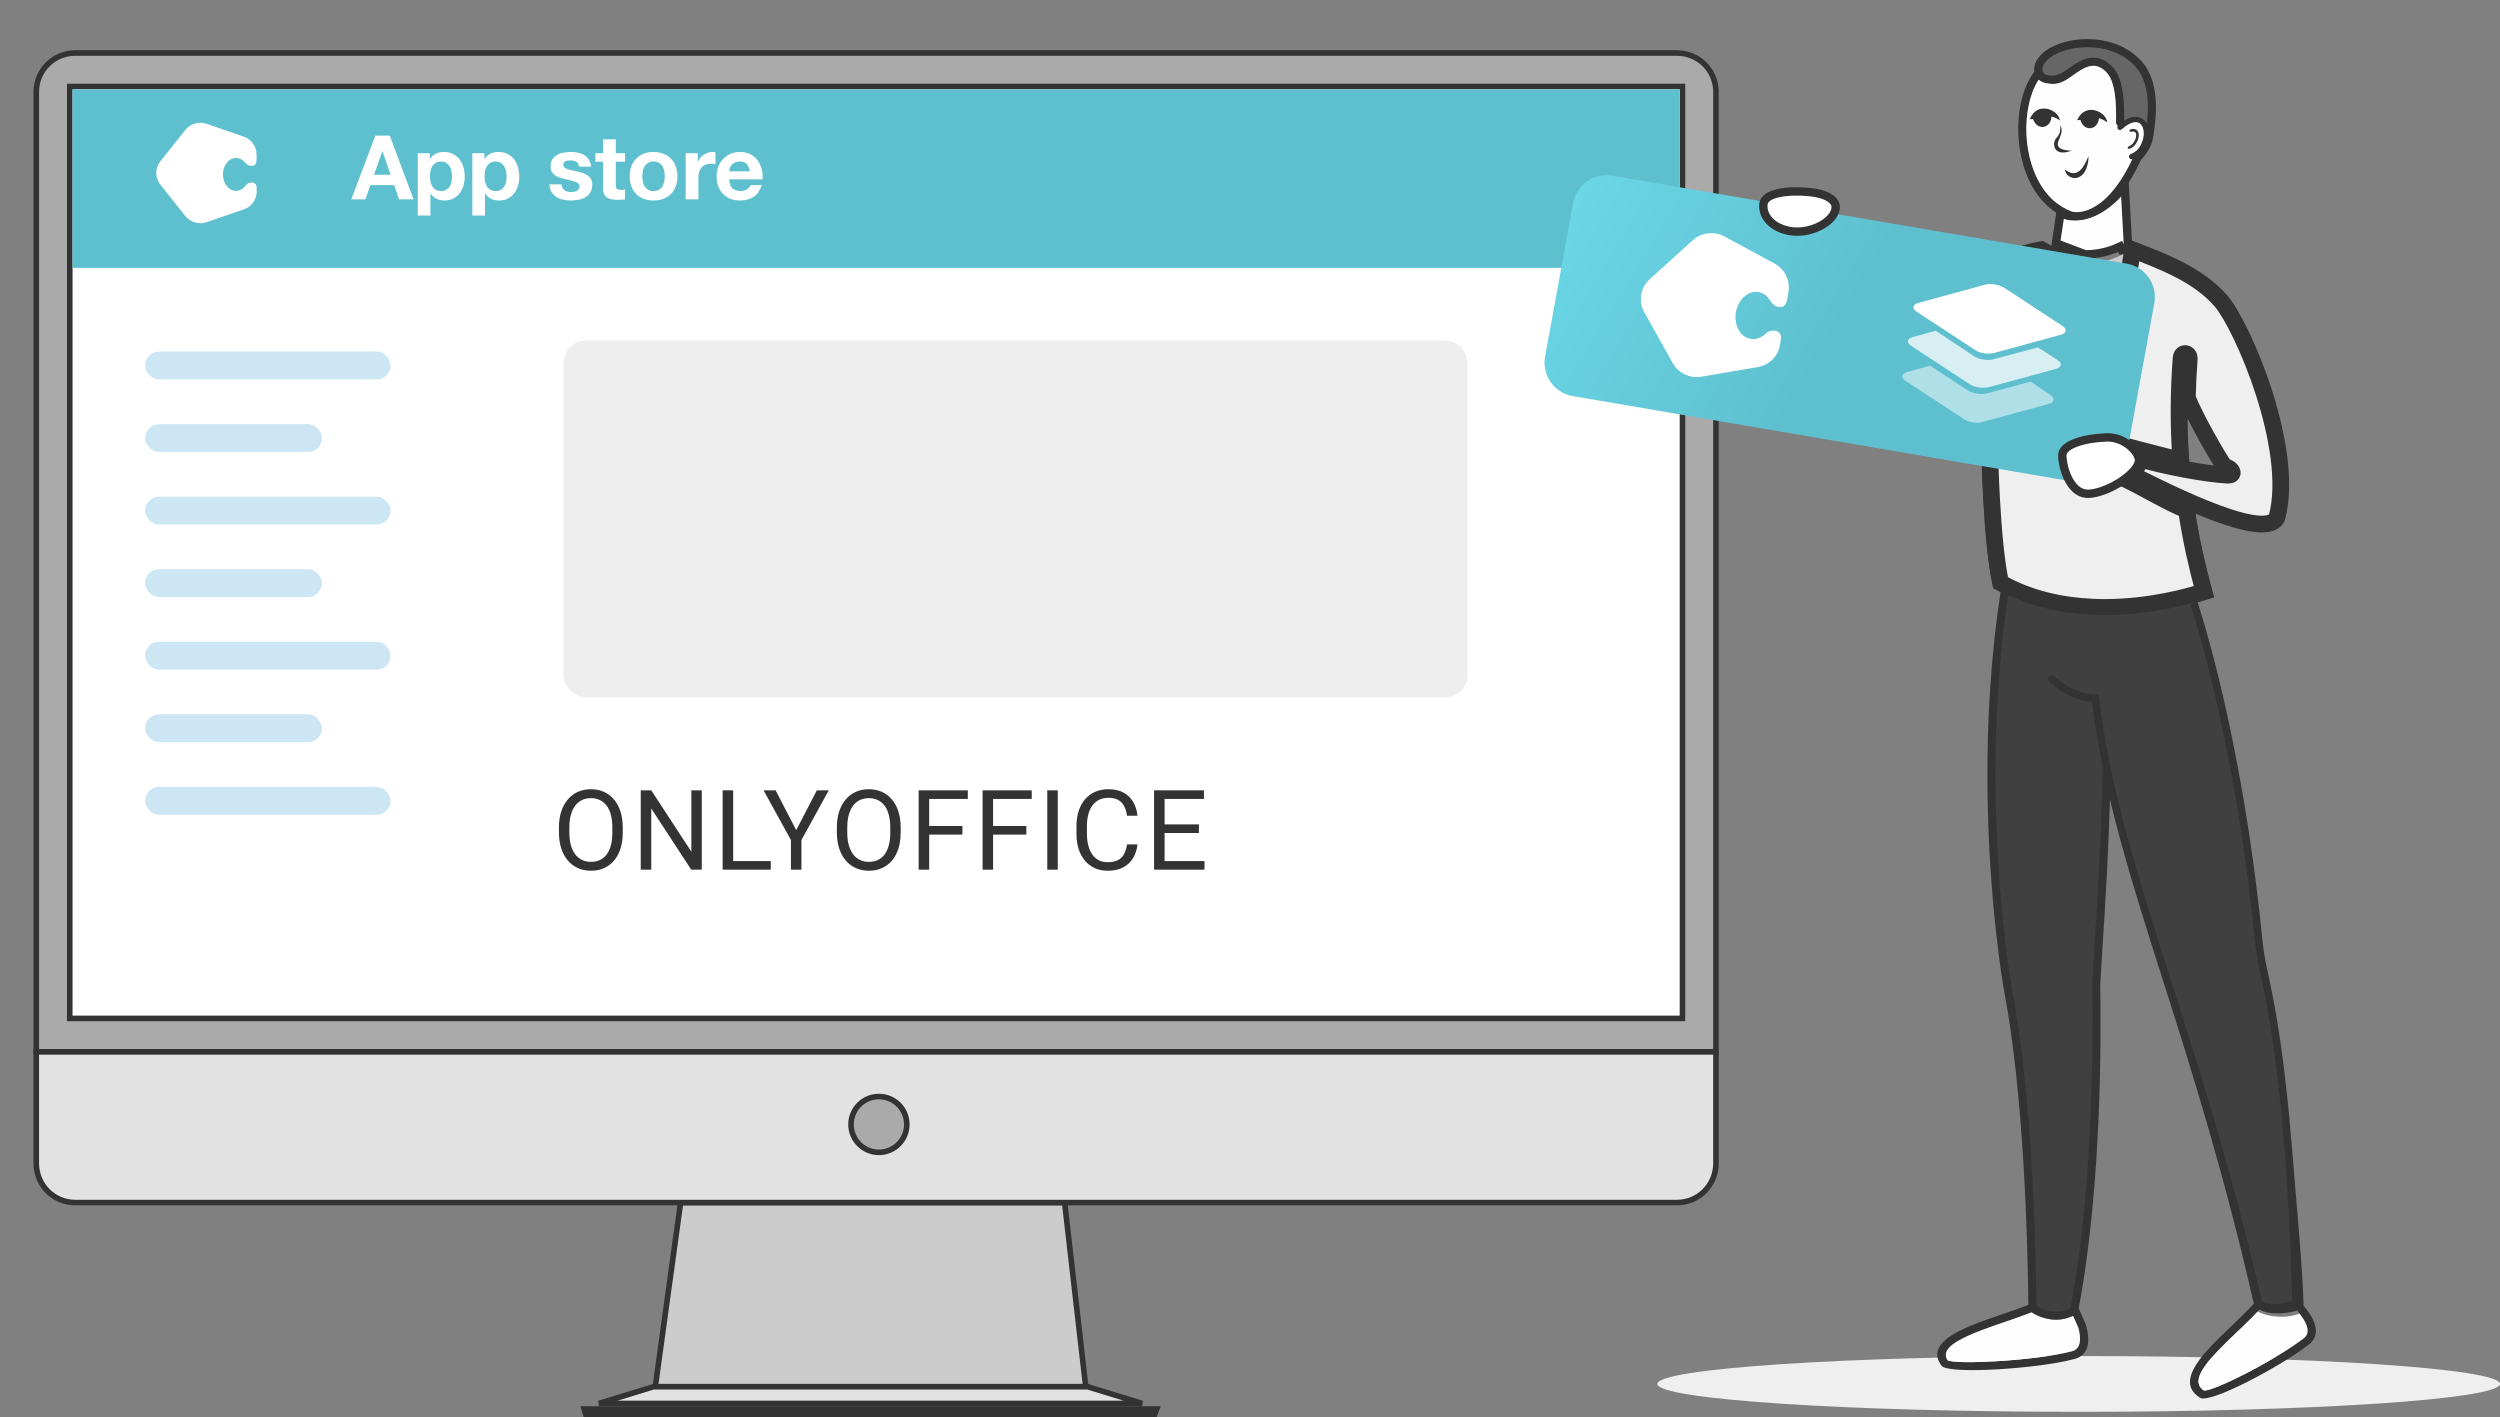<svg width="448" height="254" viewBox="0 0 448 254" fill="none" xmlns="http://www.w3.org/2000/svg">
<rect x="0" y="0" width="448" height="254" fill="#808080" stroke="none"/>
<path d="M307.495 16.496V188.5H6.5V16.496C6.5 12.594 9.6 9.5 13.505 9.5H300.495C304.315 9.5 307.358 12.454 307.495 16.23V16.496Z" fill="#AAAAAA" stroke="#333333"/>
<path d="M12.5 182.5V15.5H301.5V182.5H12.5Z" fill="white" stroke="#333333"/>
<path d="M301 16H13V48H301V16Z" fill="#5EC0CF"/>
<path d="M67.026 31.308H69.987L68.546 27.116H68.514L67.026 31.308ZM67.266 24.3H69.843L74.115 35.724H71.507L70.642 33.18H66.371L65.475 35.724H62.947L67.266 24.3ZM79.036 34.236C79.409 34.236 79.718 34.161 79.964 34.012C80.22 33.863 80.422 33.671 80.572 33.436C80.732 33.191 80.844 32.908 80.908 32.588C80.972 32.268 81.004 31.943 81.004 31.612C81.004 31.281 80.966 30.956 80.892 30.636C80.828 30.316 80.716 30.033 80.556 29.788C80.396 29.532 80.188 29.329 79.932 29.18C79.686 29.02 79.382 28.94 79.02 28.94C78.646 28.94 78.332 29.02 78.076 29.18C77.83 29.329 77.628 29.527 77.468 29.772C77.318 30.017 77.212 30.3 77.148 30.62C77.084 30.94 77.052 31.271 77.052 31.612C77.052 31.943 77.084 32.268 77.148 32.588C77.222 32.908 77.334 33.191 77.484 33.436C77.644 33.671 77.852 33.863 78.108 34.012C78.364 34.161 78.673 34.236 79.036 34.236ZM74.86 27.452H77.02V28.508H77.052C77.329 28.06 77.681 27.735 78.108 27.532C78.534 27.329 79.004 27.228 79.516 27.228C80.166 27.228 80.726 27.351 81.196 27.596C81.665 27.841 82.054 28.167 82.364 28.572C82.673 28.977 82.902 29.452 83.052 29.996C83.201 30.529 83.276 31.089 83.276 31.676C83.276 32.231 83.201 32.764 83.052 33.276C82.902 33.788 82.673 34.241 82.364 34.636C82.065 35.031 81.686 35.345 81.228 35.58C80.78 35.815 80.252 35.932 79.644 35.932C79.132 35.932 78.657 35.831 78.22 35.628C77.793 35.415 77.441 35.105 77.164 34.7H77.132V38.62H74.86V27.452ZM88.817 34.236C89.19 34.236 89.499 34.161 89.745 34.012C90.001 33.863 90.204 33.671 90.353 33.436C90.513 33.191 90.625 32.908 90.689 32.588C90.753 32.268 90.785 31.943 90.785 31.612C90.785 31.281 90.748 30.956 90.673 30.636C90.609 30.316 90.497 30.033 90.337 29.788C90.177 29.532 89.969 29.329 89.713 29.18C89.468 29.02 89.163 28.94 88.801 28.94C88.427 28.94 88.113 29.02 87.857 29.18C87.612 29.329 87.409 29.527 87.249 29.772C87.1 30.017 86.993 30.3 86.929 30.62C86.865 30.94 86.833 31.271 86.833 31.612C86.833 31.943 86.865 32.268 86.929 32.588C87.004 32.908 87.115 33.191 87.265 33.436C87.425 33.671 87.633 33.863 87.889 34.012C88.145 34.161 88.454 34.236 88.817 34.236ZM84.641 27.452H86.801V28.508H86.833C87.11 28.06 87.462 27.735 87.889 27.532C88.316 27.329 88.785 27.228 89.297 27.228C89.948 27.228 90.507 27.351 90.977 27.596C91.446 27.841 91.835 28.167 92.145 28.572C92.454 28.977 92.683 29.452 92.833 29.996C92.982 30.529 93.057 31.089 93.057 31.676C93.057 32.231 92.982 32.764 92.833 33.276C92.683 33.788 92.454 34.241 92.145 34.636C91.846 35.031 91.468 35.345 91.009 35.58C90.561 35.815 90.033 35.932 89.425 35.932C88.913 35.932 88.438 35.831 88.001 35.628C87.574 35.415 87.222 35.105 86.945 34.7H86.913V38.62H84.641V27.452ZM100.635 33.036C100.635 33.281 100.683 33.495 100.779 33.676C100.886 33.847 101.019 33.991 101.179 34.108C101.339 34.215 101.521 34.295 101.723 34.348C101.937 34.401 102.155 34.428 102.379 34.428C102.539 34.428 102.705 34.412 102.875 34.38C103.057 34.337 103.217 34.279 103.355 34.204C103.505 34.119 103.627 34.012 103.723 33.884C103.819 33.745 103.867 33.575 103.867 33.372C103.867 33.031 103.638 32.775 103.179 32.604C102.731 32.433 102.102 32.263 101.291 32.092C100.961 32.017 100.635 31.932 100.315 31.836C100.006 31.729 99.729 31.596 99.483 31.436C99.238 31.265 99.041 31.057 98.891 30.812C98.742 30.556 98.667 30.247 98.667 29.884C98.667 29.351 98.769 28.913 98.971 28.572C99.185 28.231 99.462 27.964 99.803 27.772C100.145 27.569 100.529 27.431 100.955 27.356C101.382 27.271 101.819 27.228 102.267 27.228C102.715 27.228 103.147 27.271 103.563 27.356C103.99 27.441 104.369 27.585 104.699 27.788C105.03 27.991 105.302 28.263 105.515 28.604C105.739 28.935 105.873 29.356 105.915 29.868H103.755C103.723 29.431 103.558 29.137 103.259 28.988C102.961 28.828 102.609 28.748 102.203 28.748C102.075 28.748 101.937 28.759 101.787 28.78C101.638 28.791 101.499 28.823 101.371 28.876C101.254 28.929 101.153 29.009 101.067 29.116C100.982 29.212 100.939 29.345 100.939 29.516C100.939 29.719 101.014 29.884 101.163 30.012C101.313 30.14 101.505 30.247 101.739 30.332C101.985 30.407 102.262 30.476 102.571 30.54C102.881 30.604 103.195 30.673 103.515 30.748C103.846 30.823 104.166 30.913 104.475 31.02C104.795 31.127 105.078 31.271 105.323 31.452C105.569 31.623 105.766 31.841 105.915 32.108C106.065 32.364 106.139 32.684 106.139 33.068C106.139 33.612 106.027 34.071 105.803 34.444C105.59 34.807 105.307 35.1 104.955 35.324C104.603 35.548 104.198 35.703 103.739 35.788C103.291 35.884 102.833 35.932 102.363 35.932C101.883 35.932 101.414 35.884 100.955 35.788C100.497 35.692 100.086 35.532 99.723 35.308C99.371 35.084 99.078 34.791 98.843 34.428C98.619 34.055 98.497 33.591 98.475 33.036H100.635ZM110.349 27.452H112.013V28.972H110.349V33.068C110.349 33.452 110.413 33.708 110.541 33.836C110.669 33.964 110.925 34.028 111.309 34.028C111.437 34.028 111.56 34.023 111.677 34.012C111.794 34.001 111.906 33.985 112.013 33.964V35.724C111.821 35.756 111.608 35.777 111.373 35.788C111.138 35.799 110.909 35.804 110.685 35.804C110.333 35.804 109.997 35.777 109.677 35.724C109.368 35.681 109.09 35.591 108.845 35.452C108.61 35.313 108.424 35.116 108.285 34.86C108.146 34.604 108.077 34.268 108.077 33.852V28.972H106.701V27.452H108.077V24.972H110.349V27.452ZM115.11 31.596C115.11 31.927 115.142 32.252 115.206 32.572C115.27 32.881 115.377 33.164 115.526 33.42C115.686 33.665 115.894 33.863 116.15 34.012C116.406 34.161 116.726 34.236 117.11 34.236C117.494 34.236 117.814 34.161 118.07 34.012C118.337 33.863 118.545 33.665 118.694 33.42C118.854 33.164 118.966 32.881 119.03 32.572C119.094 32.252 119.126 31.927 119.126 31.596C119.126 31.265 119.094 30.94 119.03 30.62C118.966 30.3 118.854 30.017 118.694 29.772C118.545 29.527 118.337 29.329 118.07 29.18C117.814 29.02 117.494 28.94 117.11 28.94C116.726 28.94 116.406 29.02 116.15 29.18C115.894 29.329 115.686 29.527 115.526 29.772C115.377 30.017 115.27 30.3 115.206 30.62C115.142 30.94 115.11 31.265 115.11 31.596ZM112.838 31.596C112.838 30.935 112.939 30.337 113.142 29.804C113.345 29.26 113.633 28.801 114.006 28.428C114.379 28.044 114.827 27.751 115.35 27.548C115.873 27.335 116.459 27.228 117.11 27.228C117.761 27.228 118.347 27.335 118.87 27.548C119.403 27.751 119.857 28.044 120.23 28.428C120.603 28.801 120.891 29.26 121.094 29.804C121.297 30.337 121.398 30.935 121.398 31.596C121.398 32.257 121.297 32.855 121.094 33.388C120.891 33.921 120.603 34.38 120.23 34.764C119.857 35.137 119.403 35.425 118.87 35.628C118.347 35.831 117.761 35.932 117.11 35.932C116.459 35.932 115.873 35.831 115.35 35.628C114.827 35.425 114.379 35.137 114.006 34.764C113.633 34.38 113.345 33.921 113.142 33.388C112.939 32.855 112.838 32.257 112.838 31.596ZM122.875 27.452H125.035V28.988H125.067C125.174 28.732 125.318 28.497 125.499 28.284C125.681 28.06 125.889 27.873 126.123 27.724C126.358 27.564 126.609 27.441 126.875 27.356C127.142 27.271 127.419 27.228 127.707 27.228C127.857 27.228 128.022 27.255 128.203 27.308V29.42C128.097 29.399 127.969 29.383 127.819 29.372C127.67 29.351 127.526 29.34 127.387 29.34C126.971 29.34 126.619 29.409 126.331 29.548C126.043 29.687 125.809 29.879 125.627 30.124C125.457 30.359 125.334 30.636 125.259 30.956C125.185 31.276 125.147 31.623 125.147 31.996V35.724H122.875V27.452ZM134.381 30.7C134.274 30.124 134.082 29.687 133.805 29.388C133.538 29.089 133.127 28.94 132.573 28.94C132.21 28.94 131.906 29.004 131.661 29.132C131.426 29.249 131.234 29.399 131.085 29.58C130.946 29.761 130.845 29.953 130.781 30.156C130.727 30.359 130.695 30.54 130.685 30.7H134.381ZM130.685 32.14C130.717 32.876 130.903 33.409 131.245 33.74C131.586 34.071 132.077 34.236 132.717 34.236C133.175 34.236 133.57 34.124 133.901 33.9C134.231 33.665 134.434 33.42 134.509 33.164H136.509C136.189 34.156 135.698 34.865 135.037 35.292C134.375 35.719 133.575 35.932 132.637 35.932C131.986 35.932 131.399 35.831 130.877 35.628C130.354 35.415 129.911 35.116 129.549 34.732C129.186 34.348 128.903 33.889 128.701 33.356C128.509 32.823 128.413 32.236 128.413 31.596C128.413 30.977 128.514 30.401 128.717 29.868C128.919 29.335 129.207 28.876 129.581 28.492C129.954 28.097 130.397 27.788 130.909 27.564C131.431 27.34 132.007 27.228 132.637 27.228C133.341 27.228 133.954 27.367 134.477 27.644C134.999 27.911 135.426 28.273 135.757 28.732C136.098 29.191 136.343 29.713 136.493 30.3C136.642 30.887 136.695 31.5 136.653 32.14H130.685Z" fill="white"/>
<path d="M194 248.5H194.561L194.497 247.943L190.831 215.943L190.78 215.5H190.334H122.4H121.964L121.905 215.932L117.505 247.932L117.427 248.5H118H194Z" fill="#CCCCCC" stroke="#333333"/>
<path d="M6.5 208.442V188.5H307.5V208.442C307.5 212.382 304.396 215.5 300.495 215.5H13.505C9.599 215.5 6.5 212.383 6.5 208.442Z" fill="#E2E2E2" stroke="#333333"/>
<path d="M107.333 251.5L117.106 248.5H194.894L204.667 251.5H107.333Z" fill="#E2E2E2" stroke="#333333"/>
<path d="M207.281 252.5L206.909 253.5H104.986L104.677 252.5H207.281Z" fill="#AAAAAA" stroke="#333333"/>
<path d="M162.5 201.497C162.5 204.26 160.259 206.5 157.5 206.5C154.741 206.5 152.5 204.26 152.5 201.497C152.5 198.74 154.74 196.5 157.5 196.5C160.26 196.5 162.5 198.735 162.5 201.497Z" fill="#AAAAAA" stroke="#333333"/>
<path d="M372.5 253C414.197 253 448 250.761 448 248C448 245.239 414.197 243 372.5 243C330.803 243 297 245.239 297 248C297 250.761 330.803 253 372.5 253Z" fill="#EFEFEF"/>
<path fill-rule="evenodd" clip-rule="evenodd" d="M380.649 21.639C380.687 19.825 380.62 18.308 380.471 17.045C380.284 15.504 379.962 14.319 379.539 13.421C379.227 12.758 378.756 12.12 378.185 11.606C377.642 11.112 376.998 10.718 376.306 10.507C375.442 10.243 374.601 10.296 373.785 10.545C373.021 10.776 372.291 11.179 371.575 11.649C371.22 11.88 370.912 12.101 370.619 12.312C369.404 13.181 368.433 13.877 366.69 13.406C366.57 13.373 366.454 13.315 366.358 13.234C366.219 13.114 366.109 12.95 366.051 12.758C365.989 12.552 365.984 12.312 366.056 12.043C366.128 11.765 366.291 11.462 366.555 11.15L366.589 11.102C366.685 10.968 366.805 10.833 366.944 10.699C368.116 9.556 370.456 8.673 373.117 8.491C375.797 8.308 378.775 8.86 381.177 10.598C381.638 10.929 382.075 11.304 382.488 11.731C383.464 12.734 384.213 14.131 384.602 16.032C384.938 17.679 385.005 19.7 384.717 22.167C384.583 21.922 384.419 21.706 384.227 21.524C383.857 21.178 383.387 20.967 382.83 20.938C382.21 20.905 381.475 21.111 380.649 21.639Z" fill="#666666" stroke="#666666" stroke-width="0.216" stroke-miterlimit="22.926"/>
<path d="M369.14 43.859L368.39 43.854L368.39 43.8L368.398 43.747L369.099 39.086L369.24 38.154L370.117 38.501C370.22 38.542 370.331 38.58 370.463 38.624L370.469 38.627C370.469 38.627 370.471 38.627 370.473 38.628C370.504 38.636 370.702 38.69 371.048 38.726C371.424 38.766 371.957 38.783 372.608 38.705C373.905 38.548 375.692 38.008 377.664 36.465L377.665 36.464C378.274 35.988 378.909 35.411 379.557 34.714L380.759 33.42L380.856 35.183L381.327 43.803L381.353 44.276L380.937 44.502C380.717 44.623 380.488 44.743 380.249 44.854C380.248 44.854 380.248 44.855 380.247 44.855L379.93 44.175C377.944 45.115 375.686 45.617 373.673 45.573L369.14 43.859ZM369.14 43.859C368.39 43.854 368.39 43.855 368.39 43.855L368.39 43.856L368.39 43.858L368.39 43.861L368.39 43.868L368.39 43.882C368.39 43.892 368.391 43.902 368.392 43.913C368.393 43.935 368.396 43.961 368.401 43.99C368.411 44.045 368.432 44.128 368.481 44.219C368.511 44.274 368.552 44.333 368.608 44.389C369.76 45.727 371.672 46.282 373.657 46.323L369.14 43.859Z" fill="#FEFEFE" stroke="#333333" stroke-width="1.5"/>
<path fill-rule="evenodd" clip-rule="evenodd" d="M364.946 12.384C364.081 13.354 363.375 14.597 362.842 16.023C361.684 19.133 361.343 23.137 361.977 26.963C362.616 30.822 364.25 34.528 367.021 37.005C368.097 37.965 369.346 38.743 370.773 39.276C370.984 39.357 374.13 40.241 377.867 37.029C379.712 35.44 381.744 32.834 383.68 28.595L382.354 27.99C380.519 32.013 378.626 34.456 376.921 35.92C373.794 38.608 371.436 37.965 371.282 37.908C370.033 37.447 368.943 36.765 368.001 35.92C365.494 33.678 364.014 30.285 363.423 26.727C362.828 23.142 363.14 19.407 364.211 16.532C364.682 15.274 365.292 14.184 366.036 13.354L364.946 12.384Z" fill="#333333"/>
<path fill-rule="evenodd" clip-rule="evenodd" d="M380.615 22.676C380.706 20.391 380.649 18.538 380.466 17.045C380.279 15.504 379.957 14.318 379.534 13.421C379.222 12.758 378.751 12.12 378.18 11.606C377.637 11.112 376.993 10.718 376.302 10.507C375.437 10.243 374.596 10.296 373.78 10.545C373.016 10.776 372.286 11.179 371.57 11.649C371.215 11.88 370.907 12.101 370.614 12.312C369.399 13.181 368.429 13.877 366.685 13.406C366.565 13.373 366.45 13.315 366.354 13.233C366.214 13.114 366.104 12.95 366.046 12.758C365.984 12.552 365.979 12.312 366.051 12.043C366.123 11.765 366.286 11.462 366.551 11.15L366.584 11.102C366.68 10.968 366.8 10.833 366.94 10.699C368.112 9.556 370.451 8.673 373.112 8.491C375.792 8.308 378.771 8.86 381.172 10.598C381.633 10.929 382.071 11.304 382.484 11.731C383.459 12.734 384.208 14.131 384.597 16.032C384.957 17.803 385.005 20.002 384.645 22.724L384.592 23.137C384.41 24.562 384.295 25.451 383.416 26.67C383.291 26.843 383.147 27.03 382.978 27.232C382.834 27.409 382.666 27.601 382.474 27.803L382.642 28.408L383.54 28.796C383.728 28.595 383.915 28.384 384.098 28.158C384.266 27.956 384.429 27.745 384.592 27.52C385.683 26.003 385.817 24.975 386.033 23.324L386.086 22.911C386.471 20.021 386.413 17.66 386.019 15.739C385.572 13.541 384.684 11.904 383.521 10.713C383.05 10.229 382.546 9.801 382.018 9.417C379.309 7.454 375.985 6.835 373.002 7.036C369.999 7.238 367.309 8.289 365.907 9.652C365.724 9.83 365.561 10.017 365.417 10.209C365.004 10.694 364.749 11.189 364.624 11.664C364.48 12.206 364.499 12.725 364.639 13.181C364.783 13.651 365.052 14.05 365.398 14.342C365.662 14.563 365.969 14.726 366.296 14.818C368.707 15.466 369.923 14.592 371.455 13.498C371.748 13.291 372.05 13.07 372.358 12.869C372.968 12.466 373.583 12.125 374.193 11.937C374.75 11.769 375.307 11.731 375.864 11.899C376.335 12.043 376.787 12.322 377.181 12.681C377.608 13.07 377.964 13.55 378.199 14.04C378.559 14.799 378.833 15.835 379.001 17.213C379.16 18.533 379.222 20.146 379.16 22.11L379.53 22.628L380.615 22.676Z" fill="#333333"/>
<path fill-rule="evenodd" clip-rule="evenodd" d="M380.293 23.127C381.317 22.225 382.152 21.874 382.786 21.903C383.103 21.918 383.363 22.038 383.569 22.225C383.79 22.431 383.949 22.724 384.045 23.074C384.3 23.986 384.107 25.239 383.387 26.367C383.204 26.655 382.897 26.977 382.522 27.236C382.34 27.361 382.143 27.467 381.941 27.544C381.177 27.827 381.557 28.667 382.018 28.542C382.397 28.436 382.758 28.259 383.075 28.043C383.56 27.712 383.963 27.279 384.208 26.895C385.082 25.527 385.303 23.977 384.986 22.82C384.842 22.297 384.588 21.846 384.232 21.519C383.862 21.173 383.392 20.962 382.834 20.933C381.955 20.89 380.851 21.322 379.582 22.455C379.131 22.863 379.679 23.67 380.293 23.127Z" fill="#333333"/>
<path fill-rule="evenodd" clip-rule="evenodd" d="M382.047 23.607C382.191 23.578 382.316 23.578 382.421 23.602C382.541 23.631 382.638 23.698 382.695 23.79C382.762 23.9 382.801 24.049 382.801 24.222C382.801 24.582 382.652 25.043 382.345 25.518C382.239 25.681 382.066 25.868 381.85 26.012C381.768 26.07 381.677 26.123 381.581 26.161C381.067 26.382 381.235 26.799 381.648 26.655C381.816 26.598 381.979 26.511 382.124 26.415C382.393 26.233 382.618 25.993 382.753 25.782C383.108 25.225 383.286 24.673 383.286 24.222C383.286 23.953 383.224 23.713 383.103 23.526C382.974 23.324 382.782 23.185 382.527 23.127C382.378 23.093 382.205 23.089 382.008 23.117C381.369 23.223 381.441 23.727 382.047 23.607Z" fill="#333333"/>
<path fill-rule="evenodd" clip-rule="evenodd" d="M380.737 45.4C380.396 47.233 379.747 49.802 378.599 50.431C377.821 50.863 376.63 50.176 374.809 47.161C376.635 47.07 378.585 46.533 380.319 45.625C380.458 45.553 380.598 45.477 380.737 45.4ZM372.192 46.955C371.317 48.002 370.534 48.712 369.852 49.178C368.839 49.864 368.142 49.97 367.753 49.835C367.422 49.715 367.254 49.154 367.191 48.448C367.076 47.205 367.311 45.654 367.499 44.79C367.859 44.742 368.233 44.694 368.613 44.656L368.805 44.925C369.612 45.976 370.803 46.638 372.192 46.955Z" fill="#CCCCCC"/>
<path fill-rule="evenodd" clip-rule="evenodd" d="M371.277 26.987C368.89 27.932 368.049 26.823 368.083 25.791C368.121 24.399 369.428 24.678 369.164 22.422C370.297 24.01 367.742 25.772 369.269 26.603C369.596 26.78 370.115 26.963 371.277 26.987Z" fill="#333333"/>
<path fill-rule="evenodd" clip-rule="evenodd" d="M370 30.342C372.79 32.594 373.804 28.6 374.294 27.985C374.155 32.944 370.35 32.598 370 30.342Z" fill="#333333"/>
<path fill-rule="evenodd" clip-rule="evenodd" d="M372.18 21.601C373.664 18.091 377.603 20.093 377.618 21.97C377.43 21.764 376.604 21.269 376.133 21.212C375.97 23.3 373.472 23.737 372.8 21.509C372.536 21.495 372.377 21.481 372.18 21.601Z" fill="#333333"/>
<path fill-rule="evenodd" clip-rule="evenodd" d="M363.688 21.452C365.037 17.89 369.053 19.743 369.139 21.62C368.943 21.423 368.102 20.957 367.626 20.919C367.545 23.012 365.061 23.54 364.307 21.341C364.038 21.332 363.88 21.327 363.688 21.452Z" fill="#333333"/>
<mask id="path-22-outside-1_944_197264" maskUnits="userSpaceOnUse" x="323.606" y="41.739" width="87" height="69" fill="black">
<rect fill="white" x="323.606" y="41.739" width="87" height="69"/>
<path fill-rule="evenodd" clip-rule="evenodd" d="M397.975 53.903C401.84 58.334 411.356 80.418 408.019 92.762C405.622 97.467 384.893 86.345 381.736 84.911C382.753 84.155 383.253 83.403 383.497 82.23C387.546 83.469 395.214 84.961 399.152 85.144C400.783 85.218 399.805 83.748 398.696 83.65C397.561 82.245 393.074 74.277 391.971 71.275C392.019 68.985 392.134 66.667 392.312 64.314C392.398 63.186 390.948 62.951 390.856 64.18C390.616 67.339 390.491 70.469 390.487 73.584C390.482 76.594 390.592 79.561 390.808 82.494C390.808 82.494 382.095 80.299 380.337 79.775C376.575 78.656 374.831 74.802 374.831 74.802C374.831 74.802 373.407 49.276 373.407 48.106C373.407 48.106 375.556 51.433 379.286 51.192C381.768 50.504 381.807 46.692 382.12 44.739C387.778 46.925 393.917 49.25 397.975 53.903ZM365.806 44.739C363.597 45.132 361.791 45.675 360.282 46.289C358.135 47.167 356.588 48.204 355.339 49.203C354.465 49.899 351.905 52.928 349.172 56.159C345.838 60.1 342.25 64.343 340.905 65.279L340.391 65.639L339.959 65.183C335.977 60.983 333.541 54.805 331.457 49.51C330.943 48.209 330.453 46.956 329.987 45.862C329.261 45.91 328.286 46.059 327.35 46.275C326.696 46.428 326.072 46.611 325.606 46.812C328.714 59.255 331.654 65.951 333.926 69.557C336.102 73.013 337.485 73.464 337.816 73.526C340.785 74.098 344.536 72.749 348.134 70.545C352.265 68.011 356.146 64.372 358.438 61.175C359.302 59.97 360.508 60.781 359.691 61.929C358.856 63.1 357.818 64.334 356.636 65.553L356.588 66.465L356.54 67.584C356.391 72.014 356.425 80.977 356.891 89.445C357.208 95.205 357.717 100.73 358.495 104.412C363.597 107.292 369.361 108.565 375.063 108.809C382.239 109.117 389.334 107.806 394.939 106.04C394.276 103.62 393.69 101.23 393.176 98.853C392.638 96.362 392.182 93.871 391.807 91.384C388.594 90.107 384.414 87.583 381.104 85.97C377.793 84.356 367.518 80.668 366.136 74.802L370.916 47.496L365.806 44.739Z"/>
</mask>
<path fill-rule="evenodd" clip-rule="evenodd" d="M397.975 53.903C401.84 58.334 411.356 80.418 408.019 92.762C405.622 97.467 384.893 86.345 381.736 84.911C382.753 84.155 383.253 83.403 383.497 82.23C387.546 83.469 395.214 84.961 399.152 85.144C400.783 85.218 399.805 83.748 398.696 83.65C397.561 82.245 393.074 74.277 391.971 71.275C392.019 68.985 392.134 66.667 392.312 64.314C392.398 63.186 390.948 62.951 390.856 64.18C390.616 67.339 390.491 70.469 390.487 73.584C390.482 76.594 390.592 79.561 390.808 82.494C390.808 82.494 382.095 80.299 380.337 79.775C376.575 78.656 374.831 74.802 374.831 74.802C374.831 74.802 373.407 49.276 373.407 48.106C373.407 48.106 375.556 51.433 379.286 51.192C381.768 50.504 381.807 46.692 382.12 44.739C387.778 46.925 393.917 49.25 397.975 53.903ZM365.806 44.739C363.597 45.132 361.791 45.675 360.282 46.289C358.135 47.167 356.588 48.204 355.339 49.203C354.465 49.899 351.905 52.928 349.172 56.159C345.838 60.1 342.25 64.343 340.905 65.279L340.391 65.639L339.959 65.183C335.977 60.983 333.541 54.805 331.457 49.51C330.943 48.209 330.453 46.956 329.987 45.862C329.261 45.91 328.286 46.059 327.35 46.275C326.696 46.428 326.072 46.611 325.606 46.812C328.714 59.255 331.654 65.951 333.926 69.557C336.102 73.013 337.485 73.464 337.816 73.526C340.785 74.098 344.536 72.749 348.134 70.545C352.265 68.011 356.146 64.372 358.438 61.175C359.302 59.97 360.508 60.781 359.691 61.929C358.856 63.1 357.818 64.334 356.636 65.553L356.588 66.465L356.54 67.584C356.391 72.014 356.425 80.977 356.891 89.445C357.208 95.205 357.717 100.73 358.495 104.412C363.597 107.292 369.361 108.565 375.063 108.809C382.239 109.117 389.334 107.806 394.939 106.04C394.276 103.62 393.69 101.23 393.176 98.853C392.638 96.362 392.182 93.871 391.807 91.384C388.594 90.107 384.414 87.583 381.104 85.97C377.793 84.356 367.518 80.668 366.136 74.802L370.916 47.496L365.806 44.739Z" fill="#EFEFEF"/>
<path d="M397.975 53.903L399.106 52.916L397.975 53.903ZM408.019 92.762L409.356 93.442L409.427 93.304L409.467 93.153L408.019 92.762ZM381.736 84.911L380.841 83.707L378.8 85.225L381.116 86.277L381.736 84.911ZM383.497 82.23L383.937 80.795L382.365 80.314L382.029 81.923L383.497 82.23ZM399.152 85.144L399.083 86.642L399.083 86.642L399.152 85.144ZM398.696 83.65L397.528 84.593L397.929 85.089L398.564 85.145L398.696 83.65ZM391.971 71.275L390.471 71.244L390.465 71.527L390.563 71.793L391.971 71.275ZM392.312 64.314L390.816 64.2L390.816 64.201L392.312 64.314ZM390.856 64.18L392.352 64.294L392.352 64.291L390.856 64.18ZM390.487 73.584L391.987 73.587V73.586L390.487 73.584ZM390.808 82.494L390.442 83.948L392.457 84.456L392.304 82.383L390.808 82.494ZM380.337 79.775L380.765 78.338L380.337 79.775ZM374.831 74.802L373.333 74.885L373.349 75.165L373.464 75.42L374.831 74.802ZM373.407 48.106L374.667 47.293C374.306 46.734 373.621 46.48 372.983 46.668C372.345 46.856 371.907 47.441 371.907 48.106H373.407ZM379.286 51.192L379.383 52.688L379.538 52.678L379.687 52.637L379.286 51.192ZM382.12 44.739L382.66 43.339L380.931 42.671L380.638 44.502L382.12 44.739ZM365.806 44.739L366.519 43.419L366.058 43.17L365.543 43.262L365.806 44.739ZM360.282 46.289L359.716 44.9L359.714 44.901L360.282 46.289ZM355.339 49.203L356.274 50.376L356.276 50.374L355.339 49.203ZM349.172 56.159L348.027 55.19L348.027 55.19L349.172 56.159ZM340.905 65.279L340.048 64.048L340.044 64.051L340.905 65.279ZM340.391 65.639L339.302 66.671L340.192 67.61L341.252 66.868L340.391 65.639ZM339.959 65.183L341.047 64.151L341.047 64.151L339.959 65.183ZM331.457 49.51L332.852 48.961L332.852 48.959L331.457 49.51ZM329.987 45.862L331.367 45.274L330.95 44.295L329.888 44.365L329.987 45.862ZM327.35 46.275L327.013 44.813L327.006 44.815L327.35 46.275ZM325.606 46.812L325.01 45.436L323.842 45.941L324.151 47.176L325.606 46.812ZM333.926 69.557L335.195 68.757L335.195 68.757L333.926 69.557ZM337.816 73.526L338.1 72.053L338.094 72.052L337.816 73.526ZM348.134 70.545L348.918 71.825L348.919 71.824L348.134 70.545ZM358.438 61.175L357.219 60.3L357.218 60.301L358.438 61.175ZM359.691 61.929L360.912 62.8L360.913 62.798L359.691 61.929ZM356.636 65.553L355.559 64.509L355.168 64.913L355.138 65.474L356.636 65.553ZM356.588 66.465L355.09 66.386L355.09 66.394L355.09 66.401L356.588 66.465ZM356.54 67.584L355.042 67.519L355.041 67.533L356.54 67.584ZM356.891 89.445L355.393 89.527V89.527L356.891 89.445ZM358.495 104.412L357.028 104.722L357.168 105.385L357.758 105.718L358.495 104.412ZM375.063 108.809L374.998 110.308L374.998 110.308L375.063 108.809ZM394.939 106.04L395.39 107.47L396.768 107.036L396.386 105.643L394.939 106.04ZM393.176 98.853L391.71 99.17L391.71 99.171L393.176 98.853ZM391.807 91.384L393.291 91.16L393.162 90.308L392.361 89.99L391.807 91.384ZM370.916 47.496L372.393 47.755L372.58 46.69L371.628 46.176L370.916 47.496ZM366.136 74.802L364.658 74.543L364.605 74.846L364.676 75.146L366.136 74.802ZM393.47 71.307C393.518 69.046 393.632 66.754 393.808 64.427L390.816 64.201C390.636 66.579 390.52 68.925 390.471 71.244L393.47 71.307ZM393.807 64.429C393.907 63.136 393.061 62.031 391.84 61.875C391.252 61.801 390.621 61.967 390.129 62.411C389.637 62.855 389.405 63.464 389.36 64.069L392.352 64.291C392.353 64.282 392.337 64.459 392.14 64.638C391.943 64.815 391.686 64.88 391.461 64.852C391.244 64.824 391.064 64.713 390.949 64.564C390.824 64.403 390.812 64.252 390.816 64.2L393.807 64.429ZM389.361 64.066C389.118 67.261 388.991 70.428 388.987 73.582L391.987 73.586C391.991 70.51 392.115 67.417 392.352 64.294L389.361 64.066ZM388.987 73.582C388.982 76.63 389.094 79.634 389.312 82.604L392.304 82.383C392.091 79.487 391.982 76.558 391.987 73.587L388.987 73.582ZM390.808 82.494C391.175 81.039 391.175 81.039 391.175 81.039C391.175 81.039 391.175 81.039 391.174 81.039C391.174 81.039 391.174 81.039 391.173 81.039C391.172 81.038 391.171 81.038 391.169 81.037C391.164 81.037 391.158 81.035 391.15 81.033C391.133 81.029 391.109 81.022 391.077 81.014C391.013 80.998 390.919 80.974 390.798 80.944C390.556 80.883 390.21 80.795 389.788 80.688C388.944 80.475 387.801 80.184 386.604 79.877C384.19 79.259 381.609 78.589 380.765 78.338L379.909 81.213C380.823 81.485 383.477 82.174 385.86 82.784C387.06 83.091 388.206 83.382 389.051 83.597C389.474 83.704 389.821 83.791 390.063 83.853C390.184 83.883 390.279 83.907 390.343 83.923C390.375 83.931 390.4 83.938 390.417 83.942C390.425 83.944 390.431 83.945 390.435 83.947C390.438 83.947 390.439 83.948 390.44 83.948C390.441 83.948 390.441 83.948 390.441 83.948C390.442 83.948 390.442 83.948 390.442 83.948C390.442 83.948 390.442 83.948 390.808 82.494ZM373.407 48.106C372.147 48.92 372.147 48.921 372.148 48.921C372.148 48.922 372.148 48.922 372.149 48.922C372.149 48.923 372.15 48.924 372.15 48.925C372.151 48.927 372.153 48.929 372.154 48.931C372.157 48.935 372.16 48.94 372.164 48.946C372.172 48.958 372.182 48.973 372.195 48.991C372.219 49.027 372.253 49.075 372.295 49.133C372.38 49.249 372.5 49.406 372.654 49.589C372.962 49.954 373.417 50.436 374.012 50.912C375.197 51.858 377.025 52.841 379.383 52.688L379.189 49.695C377.817 49.784 376.705 49.224 375.884 48.568C375.475 48.241 375.16 47.907 374.948 47.656C374.843 47.531 374.766 47.43 374.718 47.365C374.695 47.332 374.678 47.309 374.67 47.296C374.665 47.29 374.663 47.286 374.663 47.286C374.662 47.285 374.663 47.286 374.663 47.287C374.664 47.287 374.664 47.288 374.665 47.289C374.665 47.29 374.666 47.29 374.666 47.291C374.666 47.291 374.667 47.291 374.667 47.292C374.667 47.292 374.667 47.293 373.407 48.106ZM379.687 52.637C381.722 52.073 382.566 50.256 382.961 48.844C383.348 47.461 383.48 45.73 383.601 44.975L380.638 44.502C380.447 45.701 380.403 46.852 380.072 48.036C379.749 49.19 379.332 49.623 378.886 49.746L379.687 52.637ZM365.543 43.262C363.237 43.673 361.329 44.243 359.716 44.9L360.848 47.678C362.253 47.106 363.957 46.592 366.069 46.215L365.543 43.262ZM359.714 44.901C357.407 45.845 355.738 46.964 354.403 48.031L356.276 50.374C357.439 49.445 358.863 48.49 360.85 47.677L359.714 44.901ZM354.405 48.029C353.838 48.481 352.879 49.535 351.823 50.743C350.723 52.002 349.39 53.578 348.027 55.19L350.317 57.127C351.686 55.509 353.001 53.954 354.082 52.718C355.208 51.429 355.967 50.621 356.274 50.376L354.405 48.029ZM348.027 55.19C346.356 57.164 344.638 59.196 343.171 60.85C342.437 61.678 341.776 62.399 341.223 62.965C340.647 63.554 340.257 63.903 340.048 64.048L341.762 66.511C342.226 66.188 342.789 65.655 343.368 65.062C343.97 64.446 344.667 63.684 345.415 62.841C346.911 61.155 348.654 59.094 350.317 57.127L348.027 55.19ZM340.044 64.051L339.53 64.411L341.252 66.868L341.766 66.508L340.044 64.051ZM341.48 64.608L341.047 64.151L338.87 66.215L339.302 66.671L341.48 64.608ZM341.047 64.151C337.303 60.202 334.963 54.322 332.852 48.961L330.061 50.06C332.119 55.287 334.65 61.764 338.87 66.215L341.047 64.151ZM332.852 48.959C332.342 47.668 331.843 46.392 331.367 45.274L328.607 46.449C329.063 47.521 329.544 48.75 330.062 50.061L332.852 48.959ZM329.888 44.365C329.067 44.419 328.011 44.583 327.013 44.813L327.687 47.736C328.561 47.535 329.456 47.4 330.086 47.358L329.888 44.365ZM327.006 44.815C326.321 44.976 325.597 45.182 325.01 45.436L326.202 48.189C326.547 48.039 327.072 47.881 327.693 47.735L327.006 44.815ZM324.151 47.176C327.276 59.689 330.263 66.559 332.657 70.356L335.195 68.757C333.044 65.344 330.152 58.821 327.061 46.449L324.151 47.176ZM332.656 70.356C334.925 73.959 336.608 74.825 337.539 75.001L338.094 72.052C338.362 72.103 337.278 72.066 335.195 68.757L332.656 70.356ZM337.533 74.999C341.08 75.682 345.251 74.07 348.918 71.825L347.351 69.266C343.822 71.427 340.49 72.513 338.1 72.053L337.533 74.999ZM348.919 71.824C353.207 69.193 357.24 65.421 359.657 62.049L357.218 60.301C355.052 63.324 351.324 66.829 347.35 69.267L348.919 71.824ZM359.656 62.05C359.735 61.941 359.735 61.996 359.596 62.043C359.452 62.093 359.174 62.116 358.89 61.935C358.598 61.75 358.476 61.458 358.464 61.238C358.453 61.036 358.53 60.973 358.469 61.059L360.913 62.798C361.261 62.311 361.494 61.717 361.459 61.077C361.424 60.42 361.1 59.786 360.5 59.404C359.227 58.594 357.88 59.379 357.219 60.3L359.656 62.05ZM358.47 61.057C357.684 62.159 356.696 63.336 355.559 64.509L357.714 66.597C358.94 65.332 360.027 64.041 360.912 62.8L358.47 61.057ZM355.138 65.474L355.09 66.386L358.086 66.544L358.134 65.632L355.138 65.474ZM355.09 66.401L355.042 67.519L358.039 67.648L358.087 66.529L355.09 66.401ZM355.041 67.533C354.891 72.012 354.925 81.019 355.393 89.527L358.389 89.362C357.925 80.935 357.892 72.017 358.039 67.634L355.041 67.533ZM355.393 89.527C355.711 95.295 356.224 100.919 357.028 104.722L359.963 104.102C359.21 100.541 358.705 95.115 358.389 89.362L355.393 89.527ZM357.758 105.718C363.115 108.743 369.125 110.056 374.998 110.308L375.127 107.311C369.596 107.073 364.078 105.842 359.233 103.106L357.758 105.718ZM374.998 110.308C382.385 110.624 389.657 109.277 395.39 107.47L394.488 104.609C389.011 106.335 382.093 107.609 375.127 107.311L374.998 110.308ZM396.386 105.643C395.73 103.249 395.151 100.885 394.643 98.536L391.71 99.171C392.23 101.574 392.823 103.991 393.493 106.436L396.386 105.643ZM394.643 98.537C394.111 96.076 393.661 93.616 393.291 91.16L390.324 91.608C390.704 94.126 391.166 96.648 391.71 99.17L394.643 98.537ZM392.361 89.99C390.841 89.386 389.06 88.473 387.198 87.48C385.368 86.503 383.449 85.444 381.761 84.621L380.446 87.318C382.069 88.109 383.895 89.118 385.786 90.127C387.645 91.118 389.56 92.105 391.254 92.778L392.361 89.99ZM380.765 78.338C379.274 77.894 378.131 76.889 377.332 75.917C376.939 75.438 376.647 74.988 376.456 74.662C376.361 74.5 376.292 74.371 376.249 74.286C376.227 74.244 376.212 74.213 376.203 74.196C376.199 74.187 376.197 74.181 376.196 74.179C376.195 74.178 376.195 74.178 376.195 74.179C376.195 74.179 376.196 74.18 376.196 74.18C376.196 74.181 376.197 74.181 376.197 74.182C376.197 74.182 376.197 74.182 376.197 74.182C376.197 74.183 376.198 74.183 374.831 74.802C373.464 75.42 373.465 75.421 373.465 75.421C373.465 75.421 373.465 75.422 373.465 75.422C373.466 75.423 373.466 75.424 373.466 75.425C373.467 75.427 373.468 75.428 373.469 75.431C373.471 75.435 373.474 75.44 373.477 75.447C373.482 75.459 373.49 75.475 373.499 75.495C373.518 75.534 373.544 75.587 373.578 75.653C373.645 75.784 373.741 75.964 373.869 76.181C374.122 76.612 374.501 77.196 375.014 77.821C376.028 79.055 377.638 80.537 379.909 81.213L380.765 78.338ZM374.831 74.802C376.329 74.718 376.329 74.718 376.329 74.718C376.329 74.718 376.329 74.718 376.329 74.717C376.329 74.716 376.328 74.715 376.328 74.714C376.328 74.71 376.328 74.706 376.328 74.7C376.327 74.688 376.326 74.669 376.325 74.645C376.322 74.597 376.318 74.525 376.313 74.431C376.302 74.244 376.287 73.969 376.267 73.619C376.229 72.919 376.173 71.918 376.106 70.712C375.973 68.301 375.795 65.074 375.617 61.811C375.439 58.548 375.261 55.249 375.128 52.693C375.061 51.415 375.005 50.324 374.967 49.517C374.947 49.114 374.932 48.783 374.922 48.537C374.917 48.413 374.913 48.313 374.91 48.237C374.909 48.199 374.908 48.168 374.908 48.145C374.908 48.133 374.907 48.124 374.907 48.117C374.907 48.114 374.907 48.111 374.907 48.109C374.907 48.107 374.907 48.106 374.907 48.106H371.907C371.907 48.745 372.268 55.492 372.621 61.974C372.799 65.239 372.977 68.466 373.111 70.878C373.178 72.084 373.233 73.086 373.272 73.786C373.292 74.136 373.307 74.411 373.317 74.598C373.322 74.692 373.326 74.764 373.329 74.812C373.331 74.836 373.332 74.855 373.332 74.867C373.333 74.873 373.333 74.878 373.333 74.881C373.333 74.882 373.333 74.883 373.333 74.884C373.333 74.885 373.333 74.885 373.333 74.885C373.333 74.885 373.333 74.885 374.831 74.802ZM381.579 46.138C387.324 48.357 393.076 50.568 396.845 54.888L399.106 52.916C394.758 47.932 388.232 45.492 382.66 43.339L381.579 46.138ZM396.845 54.888C397.67 55.835 398.919 57.892 400.292 60.756C401.646 63.581 403.068 67.08 404.27 70.823C406.701 78.4 408.119 86.646 406.571 92.37L409.467 93.153C411.256 86.534 409.584 77.566 407.126 69.907C405.883 66.033 404.41 62.407 402.997 59.46C401.603 56.552 400.212 54.186 399.106 52.916L396.845 54.888ZM399.863 82.708C399.395 82.129 398.055 79.914 396.635 77.338C395.23 74.787 393.886 72.138 393.379 70.758L390.563 71.793C391.159 73.415 392.61 76.25 394.008 78.786C395.391 81.295 396.862 83.766 397.528 84.593L399.863 82.708ZM399.083 86.642C399.601 86.666 400.432 86.61 401.021 85.98C401.741 85.209 401.528 84.276 401.302 83.808C401.069 83.328 400.686 82.951 400.305 82.693C399.912 82.427 399.403 82.207 398.827 82.156L398.564 85.145C398.543 85.143 398.573 85.143 398.624 85.178C398.687 85.221 398.655 85.225 398.601 85.115C398.573 85.055 398.51 84.903 398.518 84.679C398.526 84.427 398.624 84.15 398.829 83.931C399.015 83.732 399.205 83.67 399.267 83.653C399.329 83.637 399.325 83.65 399.221 83.645L399.083 86.642ZM383.058 83.664C387.196 84.931 394.99 86.452 399.083 86.642L399.221 83.645C395.437 83.47 387.896 82.007 383.937 80.795L383.058 83.664ZM382.631 86.115C383.237 85.664 383.755 85.166 384.159 84.552C384.567 83.933 384.814 83.266 384.966 82.536L382.029 81.923C381.937 82.366 381.811 82.662 381.654 82.902C381.493 83.146 381.252 83.402 380.841 83.707L382.631 86.115ZM406.683 92.081C406.673 92.1 406.603 92.262 406.067 92.358C405.514 92.456 404.694 92.433 403.601 92.244C401.433 91.868 398.638 90.924 395.724 89.748C389.863 87.382 384.083 84.329 382.356 83.545L381.116 86.277C382.546 86.927 388.709 90.152 394.601 92.53C397.564 93.725 400.598 94.768 403.089 95.2C404.327 95.414 405.544 95.499 406.595 95.311C407.664 95.12 408.767 94.599 409.356 93.442L406.683 92.081ZM371.628 46.176L366.519 43.419L365.094 46.059L370.203 48.816L371.628 46.176ZM381.761 84.621C379.936 83.732 376.758 82.513 373.658 80.688C372.138 79.793 370.735 78.804 369.647 77.728C368.555 76.648 367.854 75.555 367.596 74.458L364.676 75.146C365.108 76.981 366.211 78.549 367.538 79.861C368.868 81.177 370.5 82.311 372.136 83.273C375.346 85.163 378.961 86.594 380.446 87.318L381.761 84.621ZM367.613 75.06L372.393 47.755L369.438 47.238L364.658 74.543L367.613 75.06Z" fill="#333333" mask="url(#path-22-outside-1_944_197264)"/>
<path fill-rule="evenodd" clip-rule="evenodd" d="M390.856 64.18C390.616 67.339 390.491 70.469 390.486 73.584C390.482 76.93 390.616 80.218 390.885 83.468L392.345 83.348C392.076 80.098 391.942 76.848 391.947 73.584C391.951 70.55 392.072 67.468 392.317 64.319C392.398 63.191 390.948 62.951 390.856 64.18ZM391.759 91.043L393.205 90.832C393.589 93.405 394.055 95.978 394.613 98.561C395.17 101.153 395.813 103.745 396.539 106.337L396.726 107.009L396.063 107.225C390.222 109.145 382.671 110.605 375.005 110.278C368.976 110.019 362.881 108.651 357.487 105.526L357.213 105.367L357.141 105.051C356.3 101.282 355.757 95.522 355.431 89.526C354.965 81.025 354.926 72.014 355.08 67.545L355.128 66.403L355.19 65.203L356.651 65.294L356.588 66.47L356.54 67.588C356.391 72.019 356.425 80.981 356.891 89.449C357.208 95.21 357.717 100.735 358.495 104.417C363.597 107.297 369.361 108.569 375.062 108.814C382.239 109.121 389.334 107.811 394.939 106.044C394.276 103.625 393.69 101.234 393.176 98.858C392.624 96.251 392.148 93.65 391.759 91.043Z" fill="#333333"/>
<path fill-rule="evenodd" clip-rule="evenodd" d="M404.974 234.57C403.83 235.861 402.38 237.249 400.891 238.67C398.479 240.974 395.972 243.369 394.718 245.419C393.777 246.96 393.604 248.294 394.939 249.173C395.751 249.274 398.652 248.05 402.015 246.35C405.776 244.449 410.012 241.953 412.611 239.98C412.63 239.961 412.683 239.923 412.702 239.913C412.755 239.875 412.842 239.817 412.942 239.731C413.48 239.265 414.331 238.002 411.698 234.945L412.808 233.994C416.305 238.06 414.792 240.062 413.889 240.839C413.759 240.95 413.629 241.041 413.543 241.103L413.476 241.151C410.795 243.182 406.487 245.726 402.673 247.651C398.902 249.557 395.515 250.872 394.449 250.56L394.358 250.536L394.276 250.483C391.903 249.039 392.052 246.984 393.474 244.661C394.829 242.448 397.403 239.985 399.887 237.614C401.357 236.207 402.793 234.839 403.883 233.605L404.974 234.57Z" fill="#333333"/>
<path fill-rule="evenodd" clip-rule="evenodd" d="M364.029 233.615C362.554 234.22 360.758 234.839 358.923 235.468C355.234 236.73 351.386 238.05 349.177 239.663C347.217 241.099 346.458 242.74 347.909 244.713L347.966 244.79L348.043 244.853C348.922 245.558 353.279 245.673 358.193 245.371C362.948 245.078 368.309 244.435 371.479 243.595L371.556 243.576C372.291 243.412 375.255 242.736 373.838 237.522C373.785 237.33 373.401 236.486 373.045 235.689C372.752 235.041 372.473 234.421 372.44 234.325L371.052 234.781C371.1 234.93 371.398 235.593 371.715 236.289C372.051 237.038 372.411 237.83 372.43 237.902C373.449 241.656 371.676 242.054 371.239 242.15L371.133 242.174C368.054 242.99 362.794 243.619 358.111 243.907C353.658 244.181 349.801 244.176 349.028 243.749C348.312 242.678 348.836 241.718 350.051 240.83C352.073 239.351 355.815 238.07 359.408 236.836C361.233 236.212 363.025 235.597 364.596 234.949L364.029 233.615Z" fill="#333333"/>
<path fill-rule="evenodd" clip-rule="evenodd" d="M400.891 238.67C398.48 240.974 395.972 243.369 394.719 245.419C393.777 246.96 393.604 248.294 394.939 249.173C395.751 249.274 398.653 248.05 402.015 246.35C405.776 244.449 410.013 241.953 412.611 239.98C412.631 239.961 412.684 239.923 412.703 239.913C412.756 239.875 412.842 239.817 412.943 239.731C413.236 239.481 413.615 239.001 413.49 238.132C413.399 237.47 413.01 236.577 412.064 235.386C411.079 235.813 409.835 235.996 408.591 235.962C407.14 235.924 405.651 235.597 404.566 235.026C403.663 236.01 402.601 237.037 401.501 238.094C401.294 238.286 401.093 238.478 400.891 238.67Z" fill="#FEFEFE"/>
<path fill-rule="evenodd" clip-rule="evenodd" d="M372.421 237.906C372.445 237.993 372.469 238.079 372.488 238.166C373.357 241.679 371.657 242.063 371.229 242.159L371.124 242.183C368.045 243 362.785 243.628 358.101 243.916C353.649 244.19 349.791 244.185 349.018 243.758C348.302 242.688 348.826 241.727 350.041 240.839C351.271 239.937 353.144 239.111 355.229 238.324C356.569 237.82 357.991 237.33 359.398 236.85C361.032 236.289 362.636 235.741 364.082 235.165C364.98 235.756 366.368 236.365 367.963 236.471C369.068 236.543 370.273 236.375 371.479 235.794C371.551 235.953 371.628 236.125 371.705 236.293C372.041 237.042 372.397 237.834 372.421 237.906Z" fill="#FEFEFE"/>
<path fill-rule="evenodd" clip-rule="evenodd" d="M393.162 108.099C396.549 119.173 400.334 139.177 403.648 161.796C408.428 185.092 411.507 211.331 411.463 233.562C410.584 234.047 409.302 234.33 408.024 234.359C406.756 234.388 405.526 234.176 404.743 233.682C403.643 229.496 399.21 211.519 393.253 190.666C388.229 173.067 381.624 153.952 378.156 140.545L376.768 135.48C376.681 148.072 375.836 161.297 375.288 169.875C375.125 172.458 374.986 174.618 374.899 176.264C374.895 176.375 374.899 176.797 374.909 177.503C374.991 183.614 375.356 211.629 371.018 234.388C370 234.92 368.977 235.074 368.045 235.016C366.777 234.935 365.667 234.46 364.942 233.989C364.86 227.408 364.639 217.951 364.019 207.87C363.385 197.564 362.324 186.571 360.556 177.253C360.412 176.495 357.751 161.239 357.597 140.602C357.52 130.291 358.073 118.636 359.879 106.774C364.649 109.016 369.851 110.048 375 110.273C381.456 110.552 387.826 109.563 393.162 108.099Z" fill="#404040" stroke="#404040" stroke-width="0.216" stroke-miterlimit="22.926"/>
<path fill-rule="evenodd" clip-rule="evenodd" d="M376.772 135.336C376.691 147.971 375.84 161.263 375.293 169.875C375.13 172.458 374.99 174.618 374.904 176.265C374.899 176.375 374.904 176.797 374.913 177.503C374.995 183.614 375.36 211.629 371.023 234.388C370.004 234.921 368.981 235.074 368.049 235.017C366.781 234.935 365.672 234.46 364.946 233.989C364.865 227.408 364.644 217.951 364.024 207.87C363.39 197.564 362.328 186.571 360.561 177.253C360.416 176.495 357.755 161.239 357.602 140.602C357.525 130.003 358.106 117.993 360.037 105.795L358.596 105.569C356.655 117.844 356.069 129.941 356.146 140.602C356.3 161.378 358.98 176.749 359.124 177.513C360.882 186.763 361.934 197.693 362.568 207.947C363.203 218.234 363.419 227.821 363.496 234.378L363.5 234.738L363.789 234.954C364.658 235.602 366.181 236.351 367.963 236.466C369.245 236.548 370.658 236.308 372.055 235.482L372.339 235.314L372.401 234.993C376.83 212.042 376.455 183.648 376.378 177.479C376.369 176.826 376.364 176.428 376.369 176.332C376.451 174.776 376.59 172.583 376.758 169.962C377.238 162.463 377.944 151.427 378.17 140.338L376.772 135.336Z" fill="#333333"/>
<path fill-rule="evenodd" clip-rule="evenodd" d="M368.366 121.367C369.298 122.202 370.35 122.947 371.518 123.494C372.723 124.055 374.059 124.415 375.509 124.459L376.1 124.478L376.167 125.059C378.06 141.284 383.185 157.365 389.238 176.341C394.406 192.552 400.247 210.875 405.334 233.212C406.237 233.62 407.217 233.72 408.173 233.653C409.086 233.586 409.984 233.36 410.772 233.087C410.603 226.467 410.224 216.453 409.369 205.816C408.764 198.265 407.923 190.421 406.751 183.302C406.588 182.318 406.429 181.382 406.266 180.489C406.103 179.586 405.93 178.698 405.757 177.829C405.617 177.148 405.435 176.289 405.252 175.453C404.772 173.231 404.33 171.195 404.08 168.661C403.912 166.947 403.725 165.18 403.523 163.38C403.317 161.532 403.1 159.761 402.884 158.057C401.683 148.71 400.146 139.638 398.412 131.299C396.611 122.649 394.593 114.805 392.514 108.296L393.806 107.888C395.9 114.455 397.932 122.342 399.738 131.026C401.482 139.378 403.024 148.489 404.229 157.889C404.465 159.722 404.681 161.508 404.878 163.231C405.07 164.945 405.257 166.712 405.435 168.531C405.67 170.951 406.107 172.967 406.583 175.16C406.732 175.852 406.886 176.567 407.087 177.561C407.265 178.439 407.438 179.337 407.601 180.244C407.774 181.209 407.942 182.15 408.091 183.076C409.268 190.258 410.118 198.135 410.724 205.705C411.598 216.583 412.635 227.326 412.799 233.984L412.808 234.465L412.357 234.637C410.176 235.463 405.589 235.977 403.941 233.908L403.874 233.6C398.777 211.159 393.124 193.004 387.941 176.745C381.936 157.908 376.84 141.918 374.88 125.774C373.453 125.659 372.142 125.275 370.936 124.713C369.611 124.094 368.424 123.254 367.391 122.313C366.474 121.478 367.449 120.542 368.366 121.367Z" fill="#333333"/>
<path fill-rule="evenodd" clip-rule="evenodd" d="M372.18 21.601C373.665 18.092 377.603 20.093 377.618 21.97C377.43 21.764 376.604 21.269 376.134 21.212C375.97 23.3 373.472 23.737 372.8 21.509C372.531 21.495 372.377 21.481 372.18 21.601ZM371.282 37.908C371.436 37.965 373.794 38.608 376.921 35.92C378.554 34.519 380.356 32.224 382.109 28.513C382.08 28.523 382.047 28.532 382.018 28.542C381.557 28.667 381.177 27.832 381.941 27.544C382.143 27.467 382.344 27.361 382.522 27.236C382.902 26.977 383.204 26.655 383.387 26.367C384.107 25.239 384.295 23.986 384.045 23.074C383.949 22.724 383.785 22.426 383.569 22.225C383.368 22.033 383.103 21.918 382.786 21.903C382.152 21.874 381.312 22.22 380.293 23.127C379.727 23.631 379.222 22.983 379.496 22.561L379.179 22.114C379.241 20.151 379.179 18.538 379.02 17.218C378.852 15.84 378.578 14.803 378.218 14.045C377.988 13.555 377.632 13.075 377.2 12.686C376.806 12.326 376.354 12.048 375.884 11.904C375.327 11.731 374.765 11.774 374.212 11.942C373.602 12.13 372.987 12.47 372.377 12.874C372.07 13.075 371.767 13.291 371.474 13.502C369.947 14.597 368.731 15.466 366.315 14.822C365.989 14.736 365.681 14.573 365.417 14.347C365.388 14.323 365.359 14.299 365.335 14.275C364.898 14.938 364.523 15.701 364.206 16.541C363.135 19.421 362.823 23.151 363.419 26.737C364.01 30.294 365.489 33.688 367.996 35.93C368.943 36.765 370.033 37.447 371.282 37.908ZM382.047 23.607C381.441 23.727 381.374 23.223 382.008 23.118C382.2 23.089 382.373 23.089 382.527 23.127C382.782 23.185 382.974 23.324 383.103 23.526C383.223 23.713 383.286 23.953 383.286 24.222C383.286 24.668 383.113 25.225 382.753 25.782C382.618 25.993 382.392 26.233 382.123 26.416C381.979 26.516 381.821 26.598 381.648 26.655C381.235 26.799 381.067 26.382 381.581 26.161C381.672 26.123 381.763 26.07 381.85 26.012C382.066 25.868 382.239 25.681 382.344 25.518C382.652 25.038 382.801 24.582 382.801 24.222C382.801 24.044 382.767 23.895 382.695 23.79C382.633 23.694 382.541 23.631 382.421 23.602C382.316 23.578 382.191 23.578 382.047 23.607ZM363.688 21.452C365.037 17.89 369.053 19.743 369.14 21.62C368.943 21.423 368.102 20.957 367.627 20.919C367.545 23.012 365.061 23.54 364.307 21.341C364.038 21.332 363.88 21.327 363.688 21.452ZM369.999 30.342C372.79 32.594 373.804 28.6 374.294 27.985C374.154 32.944 370.35 32.598 369.999 30.342ZM369.269 26.603C369.596 26.78 370.12 26.963 371.277 26.987C368.89 27.932 368.049 26.823 368.083 25.791C368.121 24.399 369.428 24.678 369.164 22.422C370.297 24.006 367.737 25.772 369.269 26.603Z" fill="#FEFEFE"/>
<path fill-rule="evenodd" clip-rule="evenodd" d="M374.028 86.737L281.83 70.977C278.525 70.411 276.306 67.276 276.868 63.973L281.898 36.447C282.465 33.144 285.602 30.926 288.907 31.488L381.105 47.247C384.409 47.814 386.629 50.949 386.067 54.251L381.041 81.778C380.47 85.081 377.333 87.303 374.028 86.737Z" fill="url(#paint0_linear_944_197264)"/>
<path fill-rule="evenodd" clip-rule="evenodd" d="M357.318 63.257L369.318 59.983C370.317 59.7 370.461 58.985 369.601 58.419L359.173 51.583C358.659 51.242 357.885 51.002 357.131 50.925C356.632 50.877 356.142 50.901 355.743 51.011L354.677 51.304L343.744 54.285C342.745 54.569 342.601 55.284 343.456 55.85L348.134 58.918L349.364 59.724L353.884 62.686C354.605 63.257 356.175 63.541 357.318 63.257Z" fill="white"/>
<path fill-rule="evenodd" clip-rule="evenodd" d="M361.623 63.209L359.538 63.766L357.175 64.395C356.175 64.678 354.605 64.395 353.745 63.824L348.72 60.483L347.495 59.667L346.89 59.263L342.745 60.401C341.746 60.684 341.602 61.4 342.457 61.966L344.392 63.233L345.627 64.04L352.89 68.797C353.212 69.008 353.61 69.186 354.057 69.301C354.706 69.474 355.44 69.531 356.151 69.421C356.257 69.407 356.358 69.388 356.459 69.364L356.757 69.282L358.236 68.879L368.458 66.09C369.457 65.806 369.601 65.091 368.746 64.525L365.172 62.245L361.623 63.209Z" fill="white" fill-opacity="0.75"/>
<path fill-rule="evenodd" clip-rule="evenodd" d="M363.89 68.379L358.198 69.925L356.728 70.324L356.031 70.511C355.666 70.616 355.224 70.645 354.768 70.607C354.148 70.559 353.505 70.396 352.991 70.156C352.851 70.088 352.722 70.016 352.602 69.939L345.886 65.528L343.653 66.142L341.741 66.671C341.669 66.69 341.602 66.714 341.534 66.738C341.501 66.752 341.467 66.766 341.434 66.781C340.718 67.112 340.694 67.731 341.453 68.235L341.534 68.288L348.72 72.997L350.089 73.895L351.886 75.071C352.746 75.642 354.172 75.926 355.171 75.642L356.675 75.234L358.135 74.836L363.482 73.377L367.175 72.368C367.622 72.244 367.896 72.028 367.987 71.783C368.102 71.476 367.934 71.116 367.459 70.804L363.89 68.379Z" fill="white" fill-opacity="0.5"/>
<path d="M383.308 82.415C383.327 82.879 383.093 83.484 382.526 84.19C381.971 84.88 381.163 85.583 380.214 86.22C378.298 87.506 375.971 88.418 374.304 88.487C372.838 88.549 371.706 87.659 370.878 86.25C370.049 84.84 369.623 83.047 369.566 81.696C369.528 80.778 370.277 79.977 371.935 79.351C373.525 78.75 375.61 78.46 377.425 78.385C379.065 78.316 380.536 78.948 381.613 79.824C382.724 80.727 383.281 81.773 383.308 82.415Z" fill="white" stroke="#333333" stroke-width="1.5"/>
<path d="M328.946 37.304C328.84 38.395 327.916 39.524 326.404 40.368C324.919 41.197 323.04 41.644 321.361 41.48C317.888 41.142 315.775 38.922 316 36.607C316.09 35.693 316.942 35.002 318.671 34.612C320.329 34.238 322.434 34.24 324.243 34.416C326.02 34.589 327.265 35.021 328.022 35.562C328.751 36.082 329.008 36.676 328.946 37.304Z" fill="white" stroke="#333333" stroke-width="1.5"/>
<path d="M111.598 148.283V149.182C111.598 150.249 111.464 151.206 111.197 152.053C110.93 152.899 110.546 153.618 110.045 154.211C109.544 154.803 108.941 155.256 108.238 155.568C107.542 155.881 106.76 156.037 105.895 156.037C105.055 156.037 104.283 155.881 103.58 155.568C102.883 155.256 102.278 154.803 101.764 154.211C101.256 153.618 100.862 152.899 100.582 152.053C100.302 151.206 100.162 150.249 100.162 149.182V148.283C100.162 147.215 100.299 146.262 100.572 145.422C100.852 144.576 101.246 143.856 101.754 143.264C102.262 142.665 102.864 142.209 103.561 141.896C104.264 141.584 105.035 141.428 105.875 141.428C106.741 141.428 107.522 141.584 108.219 141.896C108.922 142.209 109.524 142.665 110.025 143.264C110.533 143.856 110.921 144.576 111.188 145.422C111.461 146.262 111.598 147.215 111.598 148.283ZM109.732 149.182V148.264C109.732 147.417 109.645 146.669 109.469 146.018C109.299 145.367 109.049 144.82 108.717 144.377C108.385 143.934 107.978 143.599 107.496 143.371C107.021 143.143 106.48 143.029 105.875 143.029C105.289 143.029 104.758 143.143 104.283 143.371C103.814 143.599 103.411 143.934 103.072 144.377C102.74 144.82 102.483 145.367 102.301 146.018C102.118 146.669 102.027 147.417 102.027 148.264V149.182C102.027 150.035 102.118 150.79 102.301 151.447C102.483 152.098 102.743 152.648 103.082 153.098C103.427 153.54 103.834 153.876 104.303 154.104C104.778 154.331 105.309 154.445 105.895 154.445C106.507 154.445 107.05 154.331 107.525 154.104C108.001 153.876 108.401 153.54 108.727 153.098C109.059 152.648 109.309 152.098 109.479 151.447C109.648 150.79 109.732 150.035 109.732 149.182ZM125.757 141.623V155.842H123.863L116.705 144.875V155.842H114.82V141.623H116.705L123.892 152.619V141.623H125.757ZM138.12 154.309V155.842H131.011V154.309H138.12ZM131.382 141.623V155.842H129.497V141.623H131.382ZM138.989 141.623L142.68 148.762L146.382 141.623H148.52L143.618 150.529V155.842H141.733V150.529L136.831 141.623H138.989ZM161.401 148.283V149.182C161.401 150.249 161.267 151.206 161 152.053C160.733 152.899 160.349 153.618 159.848 154.211C159.347 154.803 158.745 155.256 158.041 155.568C157.345 155.881 156.564 156.037 155.698 156.037C154.858 156.037 154.086 155.881 153.383 155.568C152.687 155.256 152.081 154.803 151.567 154.211C151.059 153.618 150.665 152.899 150.385 152.053C150.105 151.206 149.965 150.249 149.965 149.182V148.283C149.965 147.215 150.102 146.262 150.375 145.422C150.655 144.576 151.049 143.856 151.557 143.264C152.065 142.665 152.667 142.209 153.364 141.896C154.067 141.584 154.838 141.428 155.678 141.428C156.544 141.428 157.325 141.584 158.022 141.896C158.725 142.209 159.327 142.665 159.829 143.264C160.336 143.856 160.724 144.576 160.991 145.422C161.264 146.262 161.401 147.215 161.401 148.283ZM159.536 149.182V148.264C159.536 147.417 159.448 146.669 159.272 146.018C159.103 145.367 158.852 144.82 158.52 144.377C158.188 143.934 157.781 143.599 157.299 143.371C156.824 143.143 156.284 143.029 155.678 143.029C155.092 143.029 154.562 143.143 154.086 143.371C153.618 143.599 153.214 143.934 152.875 144.377C152.543 144.82 152.286 145.367 152.104 146.018C151.922 146.669 151.83 147.417 151.83 148.264V149.182C151.83 150.035 151.922 150.79 152.104 151.447C152.286 152.098 152.547 152.648 152.885 153.098C153.23 153.54 153.637 153.876 154.106 154.104C154.581 154.331 155.112 154.445 155.698 154.445C156.31 154.445 156.853 154.331 157.329 154.104C157.804 153.876 158.204 153.54 158.53 153.098C158.862 152.648 159.112 152.098 159.282 151.447C159.451 150.79 159.536 150.035 159.536 149.182ZM166.508 141.623V155.842H164.623V141.623H166.508ZM172.465 148.02V149.562H166.098V148.02H172.465ZM173.432 141.623V143.166H166.098V141.623H173.432ZM177.963 141.623V155.842H176.078V141.623H177.963ZM183.92 148.02V149.562H177.552V148.02H183.92ZM184.886 141.623V143.166H177.552V141.623H184.886ZM189.554 141.623V155.842H187.669V141.623H189.554ZM201.966 151.32H203.841C203.743 152.219 203.486 153.023 203.069 153.732C202.652 154.442 202.063 155.005 201.302 155.422C200.54 155.832 199.589 156.037 198.45 156.037C197.617 156.037 196.858 155.881 196.175 155.568C195.498 155.256 194.915 154.813 194.427 154.24C193.938 153.661 193.561 152.967 193.294 152.16C193.033 151.346 192.903 150.441 192.903 149.445V148.029C192.903 147.033 193.033 146.132 193.294 145.324C193.561 144.51 193.942 143.814 194.436 143.234C194.938 142.655 195.54 142.209 196.243 141.896C196.946 141.584 197.737 141.428 198.616 141.428C199.69 141.428 200.598 141.63 201.341 142.033C202.083 142.437 202.659 142.997 203.069 143.713C203.486 144.423 203.743 145.246 203.841 146.184H201.966C201.874 145.52 201.705 144.95 201.458 144.475C201.21 143.993 200.859 143.622 200.403 143.361C199.947 143.101 199.352 142.971 198.616 142.971C197.985 142.971 197.428 143.091 196.946 143.332C196.471 143.573 196.07 143.915 195.745 144.357C195.426 144.8 195.185 145.331 195.022 145.949C194.86 146.568 194.778 147.255 194.778 148.01V149.445C194.778 150.142 194.85 150.796 194.993 151.408C195.143 152.02 195.367 152.557 195.667 153.02C195.966 153.482 196.347 153.846 196.809 154.113C197.272 154.374 197.818 154.504 198.45 154.504C199.251 154.504 199.889 154.377 200.364 154.123C200.839 153.869 201.197 153.505 201.438 153.029C201.686 152.554 201.861 151.984 201.966 151.32ZM215.842 154.309V155.842H208.313V154.309H215.842ZM208.694 141.623V155.842H206.809V141.623H208.694ZM214.846 147.736V149.27H208.313V147.736H214.846ZM215.745 141.623V143.166H208.313V141.623H215.745Z" fill="#333333"/>
<rect x="101" y="61" width="162" height="64" rx="4" fill="#EEEEEE"/>
<g opacity="0.2">
<rect x="26" y="63" width="44" height="5" rx="2.5" fill="#0082C9"/>
<rect x="26" y="76" width="31.697" height="5" rx="2.5" fill="#0082C9"/>
<rect x="26" y="89" width="44" height="5" rx="2.5" fill="#0082C9"/>
<rect x="26" y="102" width="31.697" height="5" rx="2.5" fill="#0082C9"/>
<rect x="26" y="115" width="44" height="5" rx="2.5" fill="#0082C9"/>
<rect x="26" y="128" width="31.697" height="5" rx="2.5" fill="#0082C9"/>
<rect x="26" y="141" width="44" height="5" rx="2.5" fill="#0082C9"/>
</g>
<path d="M28.729 28.919C27.757 30.139 27.757 31.857 28.729 33.078L33.217 38.713C34.117 39.844 35.647 40.286 37.024 39.812L43.71 37.514C45.087 37.041 46.007 35.757 46 34.318L45.991 33.692C45.991 32.941 45.599 32.836 45.386 32.73C44.853 32.625 44.267 32.85 43.936 33.361C43.513 33.882 42.933 34.203 42.293 34.203C40.997 34.203 39.946 32.885 39.946 31.258C39.946 29.631 40.997 28.312 42.293 28.312C42.951 28.312 43.545 28.652 43.972 29.199L43.989 29.197C44.426 29.68 44.909 29.832 45.386 29.68C45.863 29.527 45.977 29.154 45.977 28.344L45.965 27.648C45.958 26.224 45.043 24.959 43.681 24.488L37.027 22.189C35.649 21.713 34.116 22.155 33.214 23.287L28.729 28.919Z" fill="white"/>
<path d="M295.631 50.032C293.96 51.545 293.558 53.993 294.658 55.961L299.737 65.043C300.756 66.865 302.833 67.853 304.907 67.5L314.974 65.789C317.048 65.436 318.66 63.821 318.986 61.769L319.12 60.874C319.295 59.804 318.762 59.562 318.482 59.362C317.747 59.087 316.859 59.271 316.268 59.921C315.543 60.565 314.641 60.888 313.729 60.738C311.881 60.435 310.692 58.309 311.073 55.99C311.453 53.671 313.259 52.037 315.107 52.341C316.044 52.495 316.813 53.118 317.292 53.998L317.317 53.999C317.828 54.789 318.48 55.12 319.196 55.014C319.912 54.907 320.16 54.402 320.35 53.248L320.496 52.254C320.819 50.222 319.811 48.205 317.979 47.215L309.033 42.382C307.18 41.381 304.892 41.651 303.342 43.054L295.631 50.032Z" fill="white"/>
<defs>
<linearGradient id="paint0_linear_944_197264" x1="250" y1="16" x2="327" y2="62.5" gradientUnits="userSpaceOnUse">
<stop stop-color="#73E6F7"/>
<stop offset="1" stop-color="#5EC0CF"/>
</linearGradient>
</defs>
</svg>
